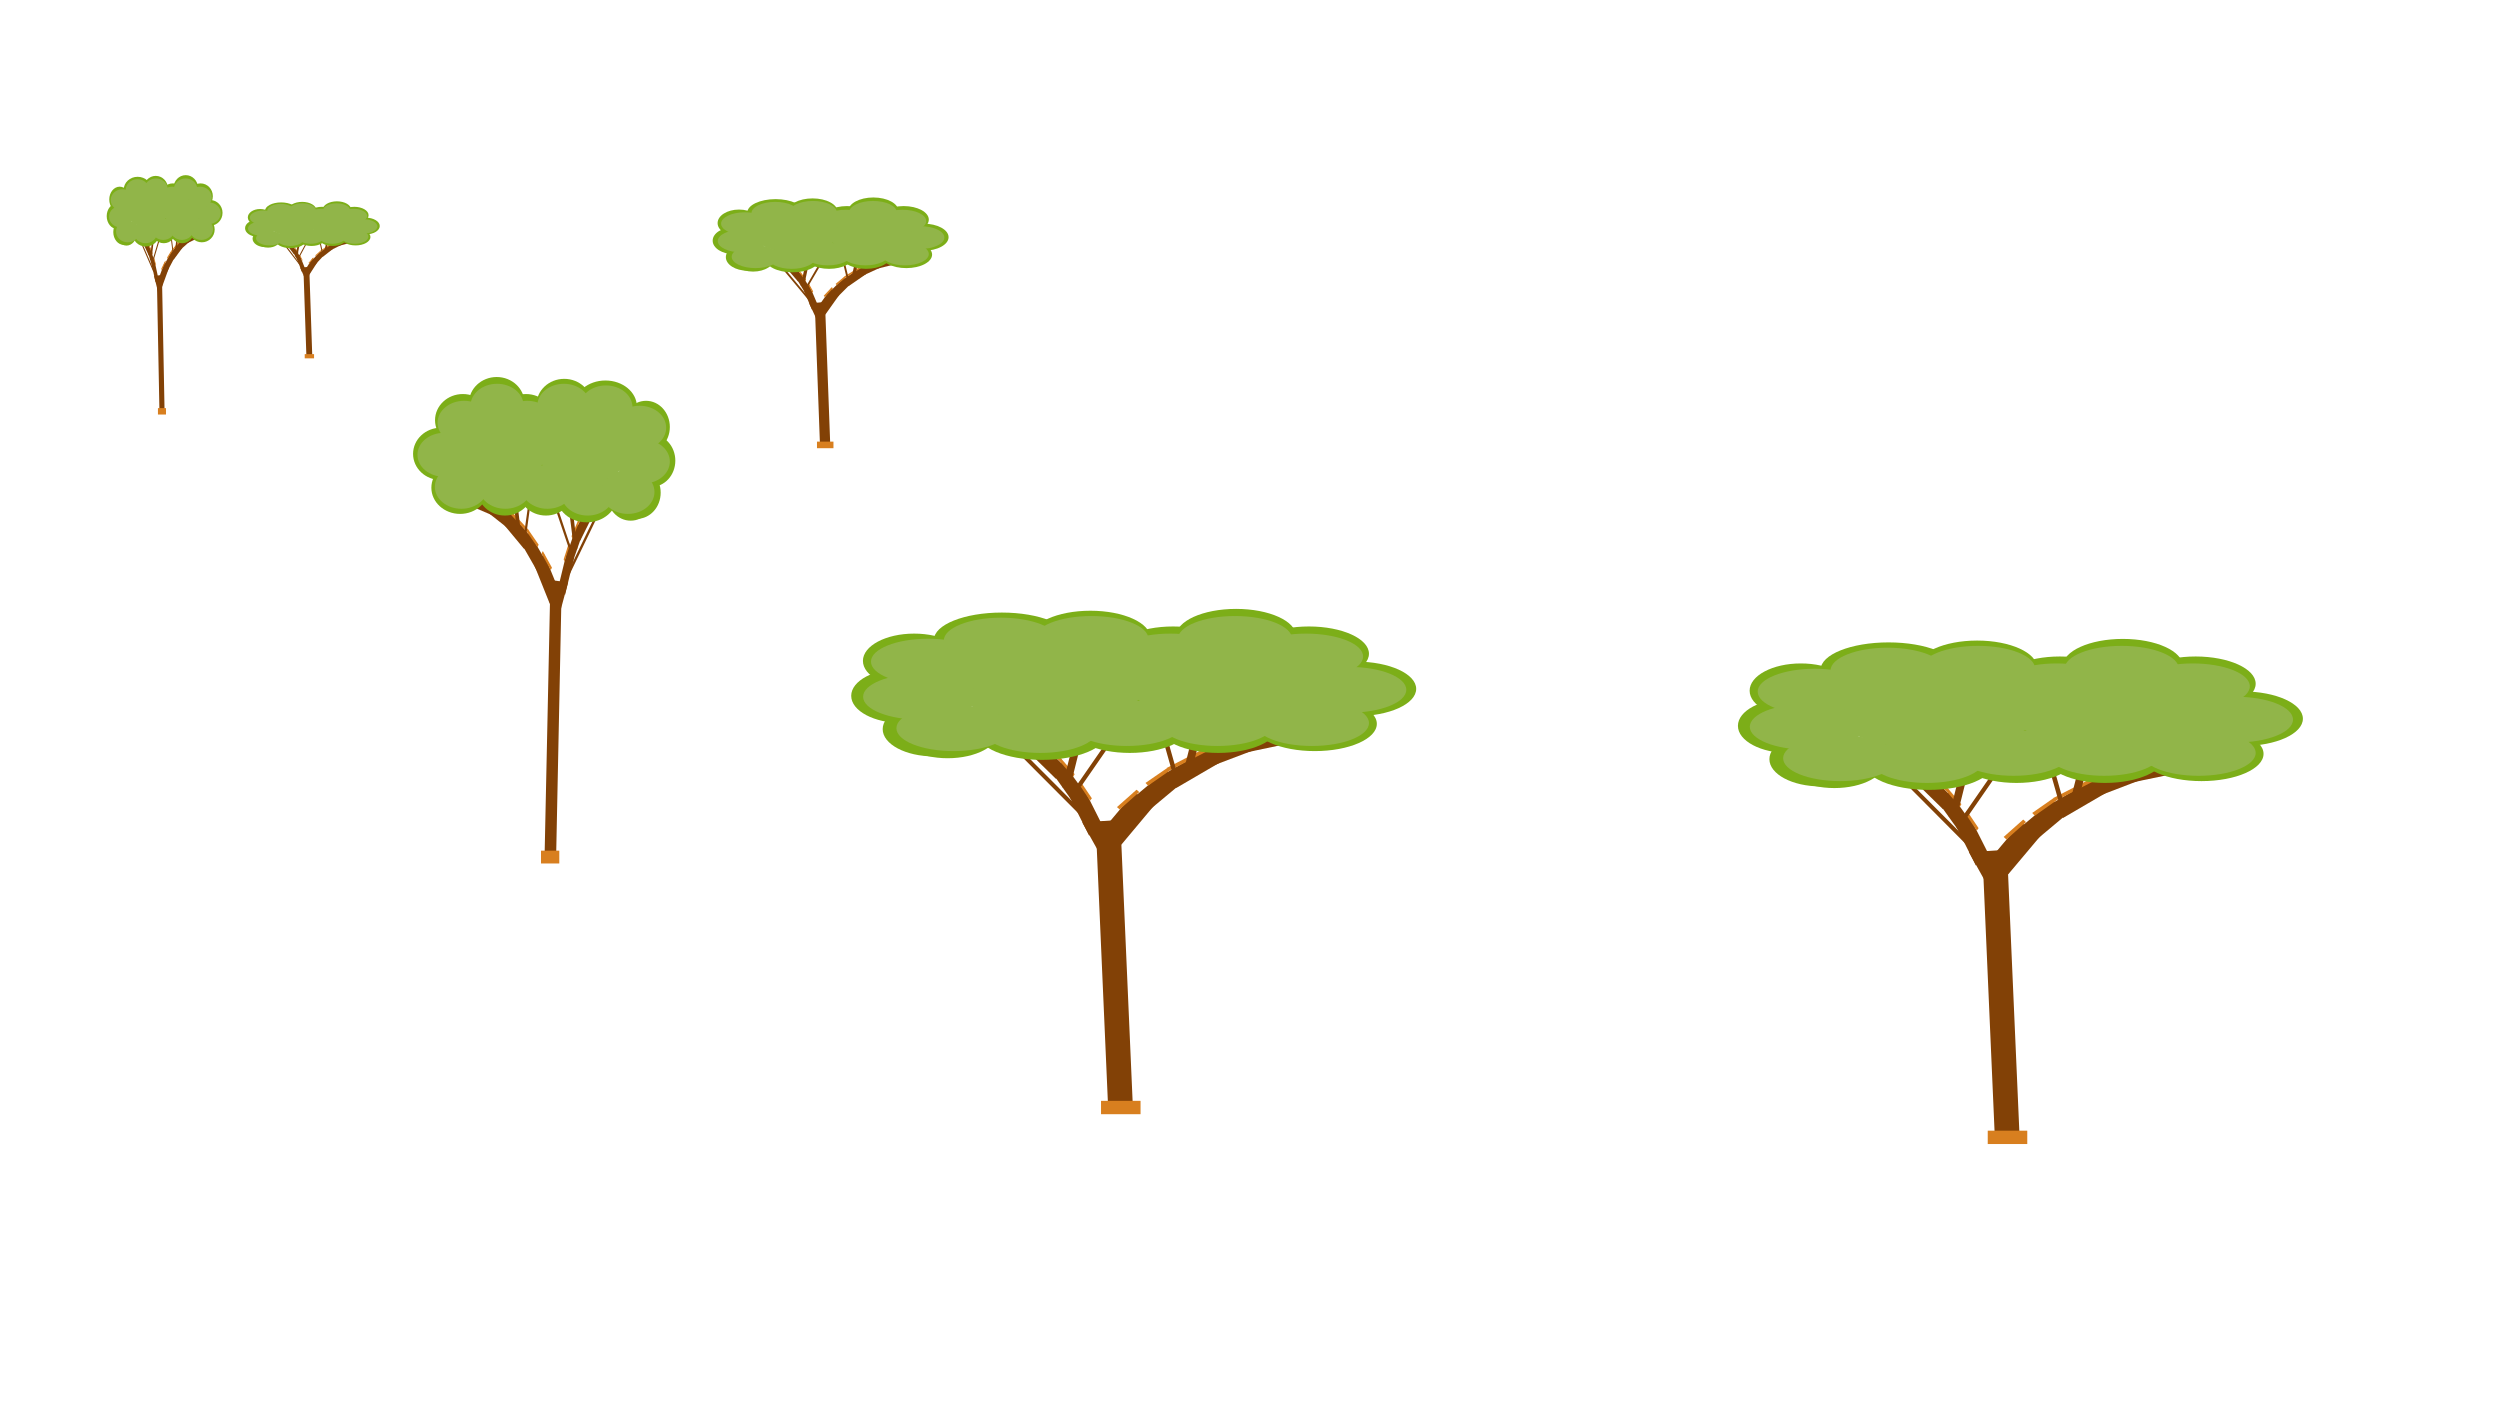<?xml version="1.0" encoding="utf-8"?>
<!-- Generator: Adobe Illustrator 25.4.1, SVG Export Plug-In . SVG Version: 6.00 Build 0)  -->
<svg version="1.1" id="Layer_1" xmlns="http://www.w3.org/2000/svg" xmlns:xlink="http://www.w3.org/1999/xlink" x="0px" y="0px"
	 viewBox="0 0 1366 768" style="enable-background:new 0 0 1366 768;" xml:space="preserve">
<style type="text/css">
	.st0{fill:#824106;}
	.st1{fill:#D87F1F;}
	.st2{fill:#7CAE18;}
	.st3{fill:#91B549;}
</style>
<polygon class="st0" points="1083.7,478.1 1097.2,477.3 1103.4,618.9 1089.9,619.8 "/>
<polygon class="st0" points="1104.2,449.4 1115.3,456.3 1097.3,477.7 1086.2,470.8 "/>
<polygon class="st0" points="1121.6,437.3 1129.7,444.6 1109.4,461.6 1101.3,454.3 "/>
<polygon class="st0" points="1144.4,425.4 1150.6,433.3 1127.3,446.9 1121.1,439 "/>
<polygon class="st0" points="1165.6,418.1 1169.8,426.1 1144.2,435.9 1140,427.9 "/>
<polygon class="st0" points="1189.7,413.3 1192.2,421.9 1165.1,427.5 1162.6,419 "/>
<polygon class="st1" points="1094.8,457.3 1105.5,447.8 1107,449.2 1096.3,458.7 "/>
<polygon class="st1" points="1122,436 1145.5,423.9 1146.6,425.5 1123,437.6 "/>
<polygon class="st1" points="1110.4,444.2 1122.3,435.9 1123.6,437.4 1111.8,445.7 "/>
<polygon class="st0" points="1075.4,444.6 1068.8,451.5 1079.6,472.9 1086.2,466 "/>
<polygon class="st0" points="1065,432.5 1060.1,439.8 1072.3,456.8 1077.2,449.5 "/>
<polygon class="st0" points="1051.4,420.6 1047.7,428.5 1061.6,442.1 1065.3,434.2 "/>
<polygon class="st0" points="1038.7,413.3 1036.2,421.3 1051.5,431.1 1054,423.1 "/>
<polygon class="st0" points="1024.3,408.5 1022.7,417.1 1039,422.7 1040.5,414.2 "/>
<polygon class="st1" points="1081.1,452.5 1074.7,443 1073.8,444.4 1080.1,453.9 "/>
<polygon class="st1" points="1064.8,431.2 1050.7,419.1 1050.1,420.8 1064.2,432.9 "/>
<polygon class="st1" points="1071.7,439.4 1064.6,431.1 1063.8,432.6 1070.9,440.9 "/>
<polygon class="st0" points="1074.3,408.7 1078.5,409.2 1069.1,446.9 1064.8,446.4 "/>
<polygon class="st0" points="1137,414.8 1141.3,415.2 1134.6,441.7 1130.3,441.2 "/>
<polygon class="st0" points="1119.1,417.7 1121.6,417.2 1128.9,443.1 1126.5,443.6 "/>
<polygon class="st0" points="1089,422.1 1091.3,422.9 1075.1,446.3 1072.8,445.5 "/>
<polygon class="st0" points="1037.6,424.5 1039.5,423.3 1075.8,459.7 1073.8,460.9 "/>
<rect x="1086.1" y="617.8" class="st1" width="21.6" height="7.3"/>
<path class="st0" d="M1090.7,492.3l-14.9-26.7l27.4-1.7L1090.7,492.3z"/>
<ellipse class="st2" cx="1031.9" cy="365.9" rx="37.1" ry="14.9"/>
<ellipse class="st2" cx="977.6" cy="396.6" rx="28" ry="14.9"/>
<ellipse class="st2" cx="984" cy="377.4" rx="28" ry="14.9"/>
<ellipse class="st2" cx="1053.9" cy="416.7" rx="35.5" ry="14.9"/>
<ellipse class="st2" cx="1002.3" cy="415.7" rx="28" ry="14.9"/>
<ellipse class="st2" cx="1101.8" cy="412.9" rx="32.8" ry="14.9"/>
<ellipse class="st2" cx="1150.2" cy="412.9" rx="32.8" ry="14.9"/>
<ellipse class="st2" cx="1202.9" cy="411.9" rx="33.9" ry="14.9"/>
<ellipse class="st2" cx="1225.5" cy="392.7" rx="32.8" ry="14.9"/>
<ellipse class="st2" cx="1199.7" cy="373.6" rx="32.8" ry="14.9"/>
<ellipse class="st2" cx="1159.9" cy="364" rx="32.8" ry="14.9"/>
<ellipse class="st2" cx="1080.3" cy="364.9" rx="32.8" ry="14.9"/>
<ellipse class="st2" cx="1125.5" cy="373.6" rx="32.8" ry="14.9"/>
<ellipse class="st2" cx="994.8" cy="414.8" rx="28" ry="14.9"/>
<ellipse class="st3" cx="1057.7" cy="390.3" rx="54.3" ry="19.2"/>
<ellipse class="st3" cx="991.6" cy="377.9" rx="31.2" ry="12.5"/>
<ellipse class="st3" cx="1080.8" cy="365.4" rx="31.2" ry="12.5"/>
<ellipse class="st3" cx="1201.3" cy="411.4" rx="31.2" ry="12.5"/>
<ellipse class="st3" cx="1031.4" cy="366.4" rx="31.2" ry="12.5"/>
<ellipse class="st3" cx="1100.2" cy="411.4" rx="31.2" ry="12.5"/>
<ellipse class="st3" cx="1221.7" cy="393.2" rx="31.2" ry="12.5"/>
<ellipse class="st3" cx="1052.9" cy="415.3" rx="31.2" ry="12.5"/>
<ellipse class="st3" cx="1123.8" cy="375" rx="31.2" ry="12.5"/>
<ellipse class="st3" cx="1149.7" cy="411.4" rx="31.2" ry="12.5"/>
<ellipse class="st3" cx="1159.3" cy="365.4" rx="31.2" ry="12.5"/>
<ellipse class="st3" cx="987.3" cy="397.1" rx="31.2" ry="12.5"/>
<ellipse class="st3" cx="1005.5" cy="414.3" rx="31.2" ry="12.5"/>
<ellipse class="st3" cx="1198.1" cy="375" rx="31.2" ry="12.5"/>
<ellipse class="st3" cx="1151.3" cy="392.3" rx="48.9" ry="16.3"/>
<polygon class="st0" points="165.9,150.1 169.1,149.8 170.6,193.9 167.4,194.2 "/>
<polygon class="st0" points="170.8,141.1 173.4,143.3 169.1,150 166.5,147.8 "/>
<polygon class="st0" points="174.9,137.4 176.9,139.6 172,144.9 170.1,142.7 "/>
<polygon class="st0" points="180.4,133.7 181.8,136.1 176.3,140.4 174.8,137.9 "/>
<polygon class="st0" points="185.4,131.4 186.4,133.9 180.3,136.9 179.3,134.5 "/>
<polygon class="st0" points="191.2,129.9 191.8,132.6 185.3,134.3 184.7,131.7 "/>
<polygon class="st1" points="168.6,143.6 171.1,140.7 171.5,141.1 168.9,144 "/>
<polygon class="st1" points="175,137 180.6,133.2 180.9,133.7 175.3,137.5 "/>
<polygon class="st1" points="172.3,139.5 175.1,137 175.4,137.4 172.6,140 "/>
<polygon class="st0" points="163.9,139.7 162.4,141.8 164.9,148.5 166.5,146.3 "/>
<polygon class="st0" points="161.5,135.9 160.3,138.2 163.2,143.4 164.4,141.2 "/>
<polygon class="st0" points="158.2,132.2 157.3,134.6 160.6,138.9 161.5,136.4 "/>
<polygon class="st0" points="155.2,129.9 154.6,132.4 158.2,135.5 158.8,133 "/>
<polygon class="st0" points="151.7,128.4 151.4,131.1 155.2,132.8 155.6,130.2 "/>
<polygon class="st1" points="165.3,142.1 163.8,139.2 163.5,139.6 165.1,142.5 "/>
<polygon class="st1" points="161.4,135.5 158,131.7 157.9,132.2 161.2,136 "/>
<polygon class="st1" points="163,138 161.4,135.5 161.2,135.9 162.9,138.5 "/>
<polygon class="st0" points="163.7,128.5 164.7,128.6 162.4,140.4 161.4,140.2 "/>
<polygon class="st0" points="178.6,130.4 179.6,130.5 178,138.7 177,138.6 "/>
<polygon class="st0" points="174.4,131.3 174.9,131.1 176.7,139.2 176.1,139.3 "/>
<polygon class="st0" points="167.2,132.7 167.7,132.9 163.8,140.2 163.3,139.9 "/>
<polygon class="st0" points="154.9,133.4 155.4,133 164,144.3 163.6,144.7 "/>
<rect x="166.5" y="193.5" class="st1" width="5.1" height="2.3"/>
<path class="st0" d="M167.6,154.5l-3.6-8.3l6.5-0.5L167.6,154.5z"/>
<ellipse class="st2" cx="153.6" cy="115.2" rx="8.8" ry="4.6"/>
<ellipse class="st2" cx="140.6" cy="124.7" rx="6.7" ry="4.6"/>
<ellipse class="st2" cx="142.1" cy="118.8" rx="6.7" ry="4.6"/>
<ellipse class="st2" cx="158.8" cy="131" rx="8.5" ry="4.6"/>
<ellipse class="st2" cx="146.5" cy="130.7" rx="6.7" ry="4.6"/>
<ellipse class="st2" cx="170.2" cy="129.8" rx="7.8" ry="4.6"/>
<ellipse class="st2" cx="181.8" cy="129.8" rx="7.8" ry="4.6"/>
<ellipse class="st2" cx="194.3" cy="129.5" rx="8.1" ry="4.6"/>
<ellipse class="st2" cx="199.7" cy="123.5" rx="7.8" ry="4.6"/>
<ellipse class="st2" cx="193.6" cy="117.6" rx="7.8" ry="4.6"/>
<ellipse class="st2" cx="184.1" cy="114.6" rx="7.8" ry="4.6"/>
<ellipse class="st2" cx="165.1" cy="114.9" rx="7.8" ry="4.6"/>
<ellipse class="st2" cx="175.9" cy="117.6" rx="7.8" ry="4.6"/>
<ellipse class="st2" cx="144.7" cy="130.4" rx="6.7" ry="4.6"/>
<ellipse class="st3" cx="159.7" cy="122.8" rx="12.9" ry="6"/>
<ellipse class="st3" cx="143.9" cy="118.9" rx="7.4" ry="3.9"/>
<ellipse class="st3" cx="165.2" cy="115" rx="7.4" ry="3.9"/>
<ellipse class="st3" cx="193.9" cy="129.3" rx="7.4" ry="3.9"/>
<ellipse class="st3" cx="153.4" cy="115.3" rx="7.4" ry="3.9"/>
<ellipse class="st3" cx="169.8" cy="129.3" rx="7.4" ry="3.9"/>
<ellipse class="st3" cx="198.8" cy="123.7" rx="7.4" ry="3.9"/>
<ellipse class="st3" cx="158.6" cy="130.5" rx="7.4" ry="3.9"/>
<ellipse class="st3" cx="175.5" cy="118" rx="7.4" ry="3.9"/>
<ellipse class="st3" cx="181.6" cy="129.3" rx="7.4" ry="3.9"/>
<ellipse class="st3" cx="183.9" cy="115" rx="7.4" ry="3.9"/>
<ellipse class="st3" cx="142.9" cy="124.9" rx="7.4" ry="3.9"/>
<ellipse class="st3" cx="147.3" cy="130.2" rx="7.4" ry="3.9"/>
<ellipse class="st3" cx="193.2" cy="118" rx="7.4" ry="3.9"/>
<ellipse class="st3" cx="182" cy="123.4" rx="11.7" ry="5.1"/>
<polygon class="st0" points="445.4,171.9 451,171.5 453.6,241.8 448,242.2 "/>
<polygon class="st0" points="454,157.7 458.6,161.1 451.1,171.7 446.5,168.3 "/>
<polygon class="st0" points="461.2,151.7 464.6,155.3 456.2,163.7 452.7,160.1 "/>
<polygon class="st0" points="470.7,145.8 473.3,149.7 463.6,156.4 461,152.5 "/>
<polygon class="st0" points="479.6,142.2 481.3,146.1 470.6,151 468.9,147 "/>
<polygon class="st0" points="489.6,139.8 490.7,144 479.4,146.8 478.3,142.6 "/>
<polygon class="st1" points="450.1,161.6 454.5,156.9 455.1,157.6 450.7,162.3 "/>
<polygon class="st1" points="461.4,151 471.2,145 471.6,145.8 461.8,151.8 "/>
<polygon class="st1" points="456.6,155.1 461.5,151 462.1,151.7 457.1,155.8 "/>
<polygon class="st0" points="442,155.3 439.2,158.7 443.7,169.3 446.5,165.9 "/>
<polygon class="st0" points="437.6,149.3 435.6,152.9 440.7,161.3 442.7,157.7 "/>
<polygon class="st0" points="431.9,143.4 430.4,147.3 436.2,154 437.8,150.1 "/>
<polygon class="st0" points="426.6,139.8 425.6,143.7 432,148.6 433,144.6 "/>
<polygon class="st0" points="420.6,137.4 420,141.6 426.8,144.4 427.4,140.2 "/>
<polygon class="st1" points="444.3,159.2 441.7,154.5 441.3,155.2 443.9,159.9 "/>
<polygon class="st1" points="437.5,148.6 431.7,142.6 431.4,143.5 437.3,149.5 "/>
<polygon class="st1" points="440.4,152.7 437.5,148.6 437.1,149.4 440.1,153.5 "/>
<polygon class="st0" points="441.5,137.5 443.3,137.7 439.3,156.4 437.5,156.2 "/>
<polygon class="st0" points="467.7,140.5 469.4,140.7 466.7,153.8 464.9,153.6 "/>
<polygon class="st0" points="460.2,141.9 461.2,141.7 464.3,154.5 463.3,154.8 "/>
<polygon class="st0" points="447.6,144.1 448.6,144.5 441.8,156.1 440.9,155.7 "/>
<polygon class="st0" points="426.2,145.3 427,144.7 442.1,162.8 441.3,163.4 "/>
<rect x="446.4" y="241.3" class="st1" width="9" height="3.6"/>
<path class="st0" d="M448.3,179l-6.2-13.3l11.4-0.9L448.3,179z"/>
<ellipse class="st2" cx="423.8" cy="116.2" rx="15.5" ry="7.4"/>
<ellipse class="st2" cx="401.1" cy="131.5" rx="11.7" ry="7.4"/>
<ellipse class="st2" cx="403.8" cy="121.9" rx="11.7" ry="7.4"/>
<ellipse class="st2" cx="433" cy="141.4" rx="14.8" ry="7.4"/>
<ellipse class="st2" cx="411.5" cy="141" rx="11.7" ry="7.4"/>
<ellipse class="st2" cx="453" cy="139.5" rx="13.7" ry="7.4"/>
<ellipse class="st2" cx="473.2" cy="139.5" rx="13.7" ry="7.4"/>
<ellipse class="st2" cx="495.2" cy="139.1" rx="14.1" ry="7.4"/>
<ellipse class="st2" cx="504.6" cy="129.6" rx="13.7" ry="7.4"/>
<ellipse class="st2" cx="493.8" cy="120" rx="13.7" ry="7.4"/>
<ellipse class="st2" cx="477.2" cy="115.3" rx="13.7" ry="7.4"/>
<ellipse class="st2" cx="444" cy="115.8" rx="13.7" ry="7.4"/>
<ellipse class="st2" cx="462.8" cy="120" rx="13.7" ry="7.4"/>
<ellipse class="st2" cx="408.3" cy="140.5" rx="11.7" ry="7.4"/>
<ellipse class="st3" cx="434.6" cy="128.4" rx="22.7" ry="9.5"/>
<ellipse class="st3" cx="407" cy="122.2" rx="13" ry="6.2"/>
<ellipse class="st3" cx="444.2" cy="116" rx="13" ry="6.2"/>
<ellipse class="st3" cx="494.5" cy="138.8" rx="13" ry="6.2"/>
<ellipse class="st3" cx="423.6" cy="116.5" rx="13" ry="6.2"/>
<ellipse class="st3" cx="452.3" cy="138.8" rx="13" ry="6.2"/>
<ellipse class="st3" cx="503" cy="129.8" rx="13" ry="6.2"/>
<ellipse class="st3" cx="432.6" cy="140.7" rx="13" ry="6.2"/>
<ellipse class="st3" cx="462.2" cy="120.8" rx="13" ry="6.2"/>
<ellipse class="st3" cx="472.9" cy="138.8" rx="13" ry="6.2"/>
<ellipse class="st3" cx="477" cy="116" rx="13" ry="6.2"/>
<ellipse class="st3" cx="405.2" cy="131.7" rx="13" ry="6.2"/>
<ellipse class="st3" cx="412.8" cy="140.3" rx="13" ry="6.2"/>
<ellipse class="st3" cx="493.1" cy="120.8" rx="13" ry="6.2"/>
<ellipse class="st3" cx="473.6" cy="129.3" rx="20.4" ry="8.1"/>
<polygon class="st0" points="599.2,461.8 612.7,460.9 618.9,602.6 605.4,603.4 "/>
<polygon class="st0" points="619.7,433 630.8,439.9 612.8,461.4 601.7,454.5 "/>
<polygon class="st0" points="637.1,420.9 645.3,428.2 624.9,445.2 616.8,437.9 "/>
<polygon class="st0" points="659.9,409.1 666.1,416.9 642.8,430.5 636.6,422.6 "/>
<polygon class="st0" points="681.1,401.8 685.3,409.8 659.7,419.5 655.5,411.5 "/>
<polygon class="st0" points="705.2,397 707.8,405.5 680.6,411.2 678.1,402.6 "/>
<polygon class="st1" points="610.3,441 621,431.5 622.5,432.8 611.8,442.3 "/>
<polygon class="st1" points="637.5,419.6 661,407.5 662.1,409.2 638.5,421.3 "/>
<polygon class="st1" points="625.9,427.8 637.8,419.6 639.1,421.1 627.3,429.3 "/>
<polygon class="st0" points="590.9,428.2 584.3,435.1 595.1,456.6 601.7,449.7 "/>
<polygon class="st0" points="580.5,416.2 575.7,423.4 587.8,440.4 592.7,433.1 "/>
<polygon class="st0" points="566.9,404.3 563.2,412.1 577.1,425.7 580.8,417.8 "/>
<polygon class="st0" points="554.2,397 551.7,405 567,414.7 569.5,406.8 "/>
<polygon class="st0" points="539.8,392.2 538.3,400.7 554.5,406.4 556,397.9 "/>
<polygon class="st1" points="596.6,436.2 590.2,426.7 589.3,428 595.6,437.5 "/>
<polygon class="st1" points="580.3,414.8 566.2,402.7 565.6,404.4 579.7,416.5 "/>
<polygon class="st1" points="587.2,423 580.1,414.8 579.3,416.3 586.4,424.5 "/>
<polygon class="st0" points="589.8,392.4 594,392.8 584.6,430.5 580.3,430.1 "/>
<polygon class="st0" points="652.5,398.4 656.8,398.9 650.1,425.3 645.8,424.9 "/>
<polygon class="st0" points="634.7,401.4 637.1,400.9 644.4,426.7 642,427.2 "/>
<polygon class="st0" points="604.5,405.7 606.8,406.5 590.6,429.9 588.3,429.1 "/>
<polygon class="st0" points="553.1,408.2 555,406.9 591.3,443.3 589.4,444.6 "/>
<rect x="601.6" y="601.5" class="st1" width="21.6" height="7.3"/>
<path class="st0" d="M606.2,476l-14.9-26.7l27.4-1.7L606.2,476z"/>
<ellipse class="st2" cx="547.4" cy="349.6" rx="37.1" ry="14.9"/>
<ellipse class="st2" cx="493.1" cy="380.2" rx="28" ry="14.9"/>
<ellipse class="st2" cx="499.5" cy="361.1" rx="28" ry="14.9"/>
<ellipse class="st2" cx="569.4" cy="400.3" rx="35.5" ry="14.9"/>
<ellipse class="st2" cx="517.8" cy="399.4" rx="28" ry="14.9"/>
<ellipse class="st2" cx="617.3" cy="396.5" rx="32.8" ry="14.9"/>
<ellipse class="st2" cx="665.7" cy="396.5" rx="32.8" ry="14.9"/>
<ellipse class="st2" cx="718.4" cy="395.5" rx="33.9" ry="14.9"/>
<ellipse class="st2" cx="741" cy="376.4" rx="32.8" ry="14.9"/>
<ellipse class="st2" cx="715.2" cy="357.2" rx="32.8" ry="14.9"/>
<ellipse class="st2" cx="675.4" cy="347.6" rx="32.8" ry="14.9"/>
<ellipse class="st2" cx="595.8" cy="348.6" rx="32.8" ry="14.9"/>
<ellipse class="st2" cx="641" cy="357.2" rx="32.8" ry="14.9"/>
<ellipse class="st2" cx="510.3" cy="398.4" rx="28" ry="14.9"/>
<ellipse class="st3" cx="573.2" cy="374" rx="54.3" ry="19.2"/>
<ellipse class="st3" cx="507.1" cy="361.5" rx="31.2" ry="12.5"/>
<ellipse class="st3" cx="596.3" cy="349.1" rx="31.2" ry="12.5"/>
<ellipse class="st3" cx="716.8" cy="395.1" rx="31.2" ry="12.5"/>
<ellipse class="st3" cx="546.9" cy="350" rx="31.2" ry="12.5"/>
<ellipse class="st3" cx="615.7" cy="395.1" rx="31.2" ry="12.5"/>
<ellipse class="st3" cx="737.2" cy="376.9" rx="31.2" ry="12.5"/>
<ellipse class="st3" cx="568.4" cy="398.9" rx="31.2" ry="12.5"/>
<ellipse class="st3" cx="639.4" cy="358.7" rx="31.2" ry="12.5"/>
<ellipse class="st3" cx="665.2" cy="395.1" rx="31.2" ry="12.5"/>
<ellipse class="st3" cx="674.8" cy="349.1" rx="31.2" ry="12.5"/>
<ellipse class="st3" cx="502.8" cy="380.7" rx="31.2" ry="12.5"/>
<ellipse class="st3" cx="521" cy="397.9" rx="31.2" ry="12.5"/>
<ellipse class="st3" cx="713.6" cy="358.7" rx="31.2" ry="12.5"/>
<ellipse class="st3" cx="666.8" cy="375.9" rx="48.9" ry="16.3"/>
<polygon class="st0" points="306.7,330.3 300.5,329.4 297.6,465.8 303.9,466.6 "/>
<polygon class="st0" points="297.2,302.6 292.1,309.2 300.4,329.9 305.6,323.2 "/>
<polygon class="st0" points="289.2,290.9 285.4,297.9 294.8,314.3 298.6,307.3 "/>
<polygon class="st0" points="278.6,279.5 275.7,287.1 286.5,300.1 289.4,292.6 "/>
<polygon class="st0" points="268.7,272.5 266.8,280.2 278.7,289.6 280.6,281.9 "/>
<polygon class="st0" points="257.5,267.9 256.3,276.1 268.9,281.5 270.1,273.3 "/>
<polygon class="st1" points="301.6,310.2 296.6,301.1 295.9,302.4 300.9,311.5 "/>
<polygon class="st1" points="289,289.7 278.1,278 277.6,279.6 288.5,291.3 "/>
<polygon class="st1" points="294.3,297.6 288.8,289.6 288.2,291.1 293.7,299 "/>
<polygon class="st0" points="310.6,298 313.7,304.6 308.7,325.2 305.6,318.6 "/>
<polygon class="st0" points="315.4,286.3 317.7,293.3 312,309.7 309.8,302.7 "/>
<polygon class="st0" points="321.8,274.9 323.5,282.4 317,295.5 315.3,287.9 "/>
<polygon class="st0" points="327.6,267.9 328.8,275.6 321.7,285 320.5,277.3 "/>
<polygon class="st0" points="334.3,263.2 335.1,271.4 327.5,276.9 326.8,268.7 "/>
<polygon class="st1" points="308,305.6 310.9,296.5 311.4,297.8 308.4,306.9 "/>
<polygon class="st1" points="315.5,285.1 322.1,273.4 322.4,275 315.8,286.7 "/>
<polygon class="st1" points="312.3,292.9 315.6,285 316,286.4 312.7,294.4 "/>
<polygon class="st0" points="311.1,263.4 309.1,263.8 313.6,300.1 315.5,299.7 "/>
<polygon class="st0" points="282,269.3 280,269.7 283.1,295.1 285.1,294.7 "/>
<polygon class="st0" points="290.3,272.1 289.2,271.6 285.7,296.5 286.9,297 "/>
<polygon class="st0" points="304.3,276.3 303.2,277.1 310.8,299.6 311.8,298.8 "/>
<polygon class="st0" points="328.2,278.6 327.3,277.5 310.4,312.5 311.3,313.7 "/>
<rect x="295.6" y="464.8" class="st1" width="10" height="7"/>
<path class="st0" d="M303.5,343.9l6.9-25.7l-12.7-1.7L303.5,343.9z"/>
<ellipse class="st2" cx="330.8" cy="222.2" rx="17.2" ry="14.3"/>
<ellipse class="st2" cx="356" cy="251.7" rx="13" ry="14.3"/>
<ellipse class="st2" cx="353" cy="233.3" rx="13" ry="14.3"/>
<ellipse class="st2" cx="320.6" cy="271.1" rx="16.5" ry="14.3"/>
<ellipse class="st2" cx="344.6" cy="270.2" rx="13" ry="14.3"/>
<ellipse class="st2" cx="298.3" cy="267.4" rx="15.2" ry="14.3"/>
<ellipse class="st2" cx="275.9" cy="267.4" rx="15.2" ry="14.3"/>
<ellipse class="st2" cx="251.4" cy="266.5" rx="15.7" ry="14.3"/>
<ellipse class="st2" cx="240.9" cy="248" rx="15.2" ry="14.3"/>
<ellipse class="st2" cx="252.9" cy="229.6" rx="15.2" ry="14.3"/>
<ellipse class="st2" cx="271.4" cy="220.3" rx="15.2" ry="14.3"/>
<ellipse class="st2" cx="308.3" cy="221.3" rx="15.2" ry="14.3"/>
<ellipse class="st2" cx="287.4" cy="229.6" rx="15.2" ry="14.3"/>
<ellipse class="st2" cx="348" cy="269.2" rx="13" ry="14.3"/>
<ellipse class="st3" cx="318.8" cy="245.7" rx="25.2" ry="18.5"/>
<ellipse class="st3" cx="349.5" cy="233.7" rx="14.5" ry="12"/>
<ellipse class="st3" cx="308.1" cy="221.7" rx="14.5" ry="12"/>
<ellipse class="st3" cx="252.1" cy="266" rx="14.5" ry="12"/>
<ellipse class="st3" cx="331.1" cy="222.6" rx="14.5" ry="12"/>
<ellipse class="st3" cx="299.1" cy="266" rx="14.5" ry="12"/>
<ellipse class="st3" cx="242.6" cy="248.5" rx="14.5" ry="12"/>
<ellipse class="st3" cx="321.1" cy="269.7" rx="14.5" ry="12"/>
<ellipse class="st3" cx="288.1" cy="231" rx="14.5" ry="12"/>
<ellipse class="st3" cx="276.1" cy="266" rx="14.5" ry="12"/>
<ellipse class="st3" cx="271.6" cy="221.7" rx="14.5" ry="12"/>
<ellipse class="st3" cx="351.5" cy="252.2" rx="14.5" ry="12"/>
<ellipse class="st3" cx="343.1" cy="268.8" rx="14.5" ry="12"/>
<ellipse class="st3" cx="253.6" cy="231" rx="14.5" ry="12"/>
<ellipse class="st3" cx="275.4" cy="247.6" rx="22.7" ry="15.7"/>
<polygon class="st0" points="85.8,156.8 88.6,156.4 89.9,223.5 87.1,223.9 "/>
<polygon class="st0" points="90,143.2 92.3,146.4 88.6,156.6 86.3,153.3 "/>
<polygon class="st0" points="93.6,137.4 95.3,140.9 91.1,148.9 89.4,145.5 "/>
<polygon class="st0" points="98.3,131.8 99.6,135.5 94.8,142 93.5,138.2 "/>
<polygon class="st0" points="102.6,128.4 103.5,132.1 98.2,136.8 97.4,133 "/>
<polygon class="st0" points="107.6,126.1 108.1,130.1 102.5,132.8 102,128.8 "/>
<polygon class="st1" points="88.1,146.9 90.3,142.4 90.6,143.1 88.4,147.6 "/>
<polygon class="st1" points="93.7,136.8 98.5,131.1 98.7,131.9 93.9,137.6 "/>
<polygon class="st1" points="91.3,140.7 93.7,136.8 94,137.5 91.6,141.4 "/>
<polygon class="st0" points="84.1,140.9 82.8,144.2 85,154.3 86.3,151.1 "/>
<polygon class="st0" points="82,135.2 81,138.6 83.5,146.7 84.5,143.2 "/>
<polygon class="st0" points="79.2,129.5 78.4,133.3 81.3,139.7 82.1,136 "/>
<polygon class="st0" points="76.6,126.1 76.1,129.9 79.2,134.5 79.7,130.7 "/>
<polygon class="st0" points="73.6,123.8 73.3,127.8 76.6,130.5 77,126.5 "/>
<polygon class="st1" points="85.3,144.7 84,140.2 83.8,140.8 85.1,145.3 "/>
<polygon class="st1" points="81.9,134.5 79.1,128.8 78.9,129.6 81.8,135.3 "/>
<polygon class="st1" points="83.4,138.4 81.9,134.5 81.7,135.2 83.2,139.1 "/>
<polygon class="st0" points="83.9,123.9 84.8,124.1 82.8,142 81.9,141.8 "/>
<polygon class="st0" points="96.8,126.8 97.6,127 96.3,139.5 95.4,139.3 "/>
<polygon class="st0" points="93.1,128.2 93.6,127.9 95.1,140.2 94.6,140.4 "/>
<polygon class="st0" points="86.9,130.2 87.4,130.6 84.1,141.7 83.6,141.3 "/>
<polygon class="st0" points="76.4,131.4 76.8,130.8 84.2,148 83.8,148.6 "/>
<rect x="86.3" y="223" class="st1" width="4.4" height="3.5"/>
<path class="st0" d="M87.3,163.5l-3.1-12.7l5.6-0.8L87.3,163.5z"/>
<ellipse class="st2" cx="75.2" cy="103.6" rx="7.6" ry="7"/>
<ellipse class="st2" cx="64" cy="118.1" rx="5.7" ry="7"/>
<ellipse class="st2" cx="65.4" cy="109" rx="5.7" ry="7"/>
<ellipse class="st2" cx="79.7" cy="127.7" rx="7.3" ry="7"/>
<ellipse class="st2" cx="69.1" cy="127.2" rx="5.7" ry="7"/>
<ellipse class="st2" cx="89.5" cy="125.9" rx="6.7" ry="7"/>
<ellipse class="st2" cx="99.5" cy="125.9" rx="6.7" ry="7"/>
<ellipse class="st2" cx="110.3" cy="125.4" rx="7" ry="7"/>
<ellipse class="st2" cx="114.9" cy="116.3" rx="6.7" ry="7"/>
<ellipse class="st2" cx="109.6" cy="107.2" rx="6.7" ry="7"/>
<ellipse class="st2" cx="101.5" cy="102.7" rx="6.7" ry="7"/>
<ellipse class="st2" cx="85.1" cy="103.1" rx="6.7" ry="7"/>
<ellipse class="st2" cx="94.4" cy="107.2" rx="6.7" ry="7"/>
<ellipse class="st2" cx="67.6" cy="126.8" rx="5.7" ry="7"/>
<ellipse class="st3" cx="80.5" cy="115.2" rx="11.2" ry="9.1"/>
<ellipse class="st3" cx="66.9" cy="109.3" rx="6.4" ry="5.9"/>
<ellipse class="st3" cx="85.2" cy="103.4" rx="6.4" ry="5.9"/>
<ellipse class="st3" cx="110" cy="125.2" rx="6.4" ry="5.9"/>
<ellipse class="st3" cx="75.1" cy="103.8" rx="6.4" ry="5.9"/>
<ellipse class="st3" cx="89.2" cy="125.2" rx="6.4" ry="5.9"/>
<ellipse class="st3" cx="114.2" cy="116.5" rx="6.4" ry="5.9"/>
<ellipse class="st3" cx="79.5" cy="127" rx="6.4" ry="5.9"/>
<ellipse class="st3" cx="94.1" cy="107.9" rx="6.4" ry="5.9"/>
<ellipse class="st3" cx="99.4" cy="125.2" rx="6.4" ry="5.9"/>
<ellipse class="st3" cx="101.4" cy="103.4" rx="6.4" ry="5.9"/>
<ellipse class="st3" cx="66" cy="118.4" rx="6.4" ry="5.9"/>
<ellipse class="st3" cx="69.8" cy="126.5" rx="6.4" ry="5.9"/>
<ellipse class="st3" cx="109.3" cy="107.9" rx="6.4" ry="5.9"/>
<ellipse class="st3" cx="99.7" cy="116.1" rx="10" ry="7.7"/>
</svg>
